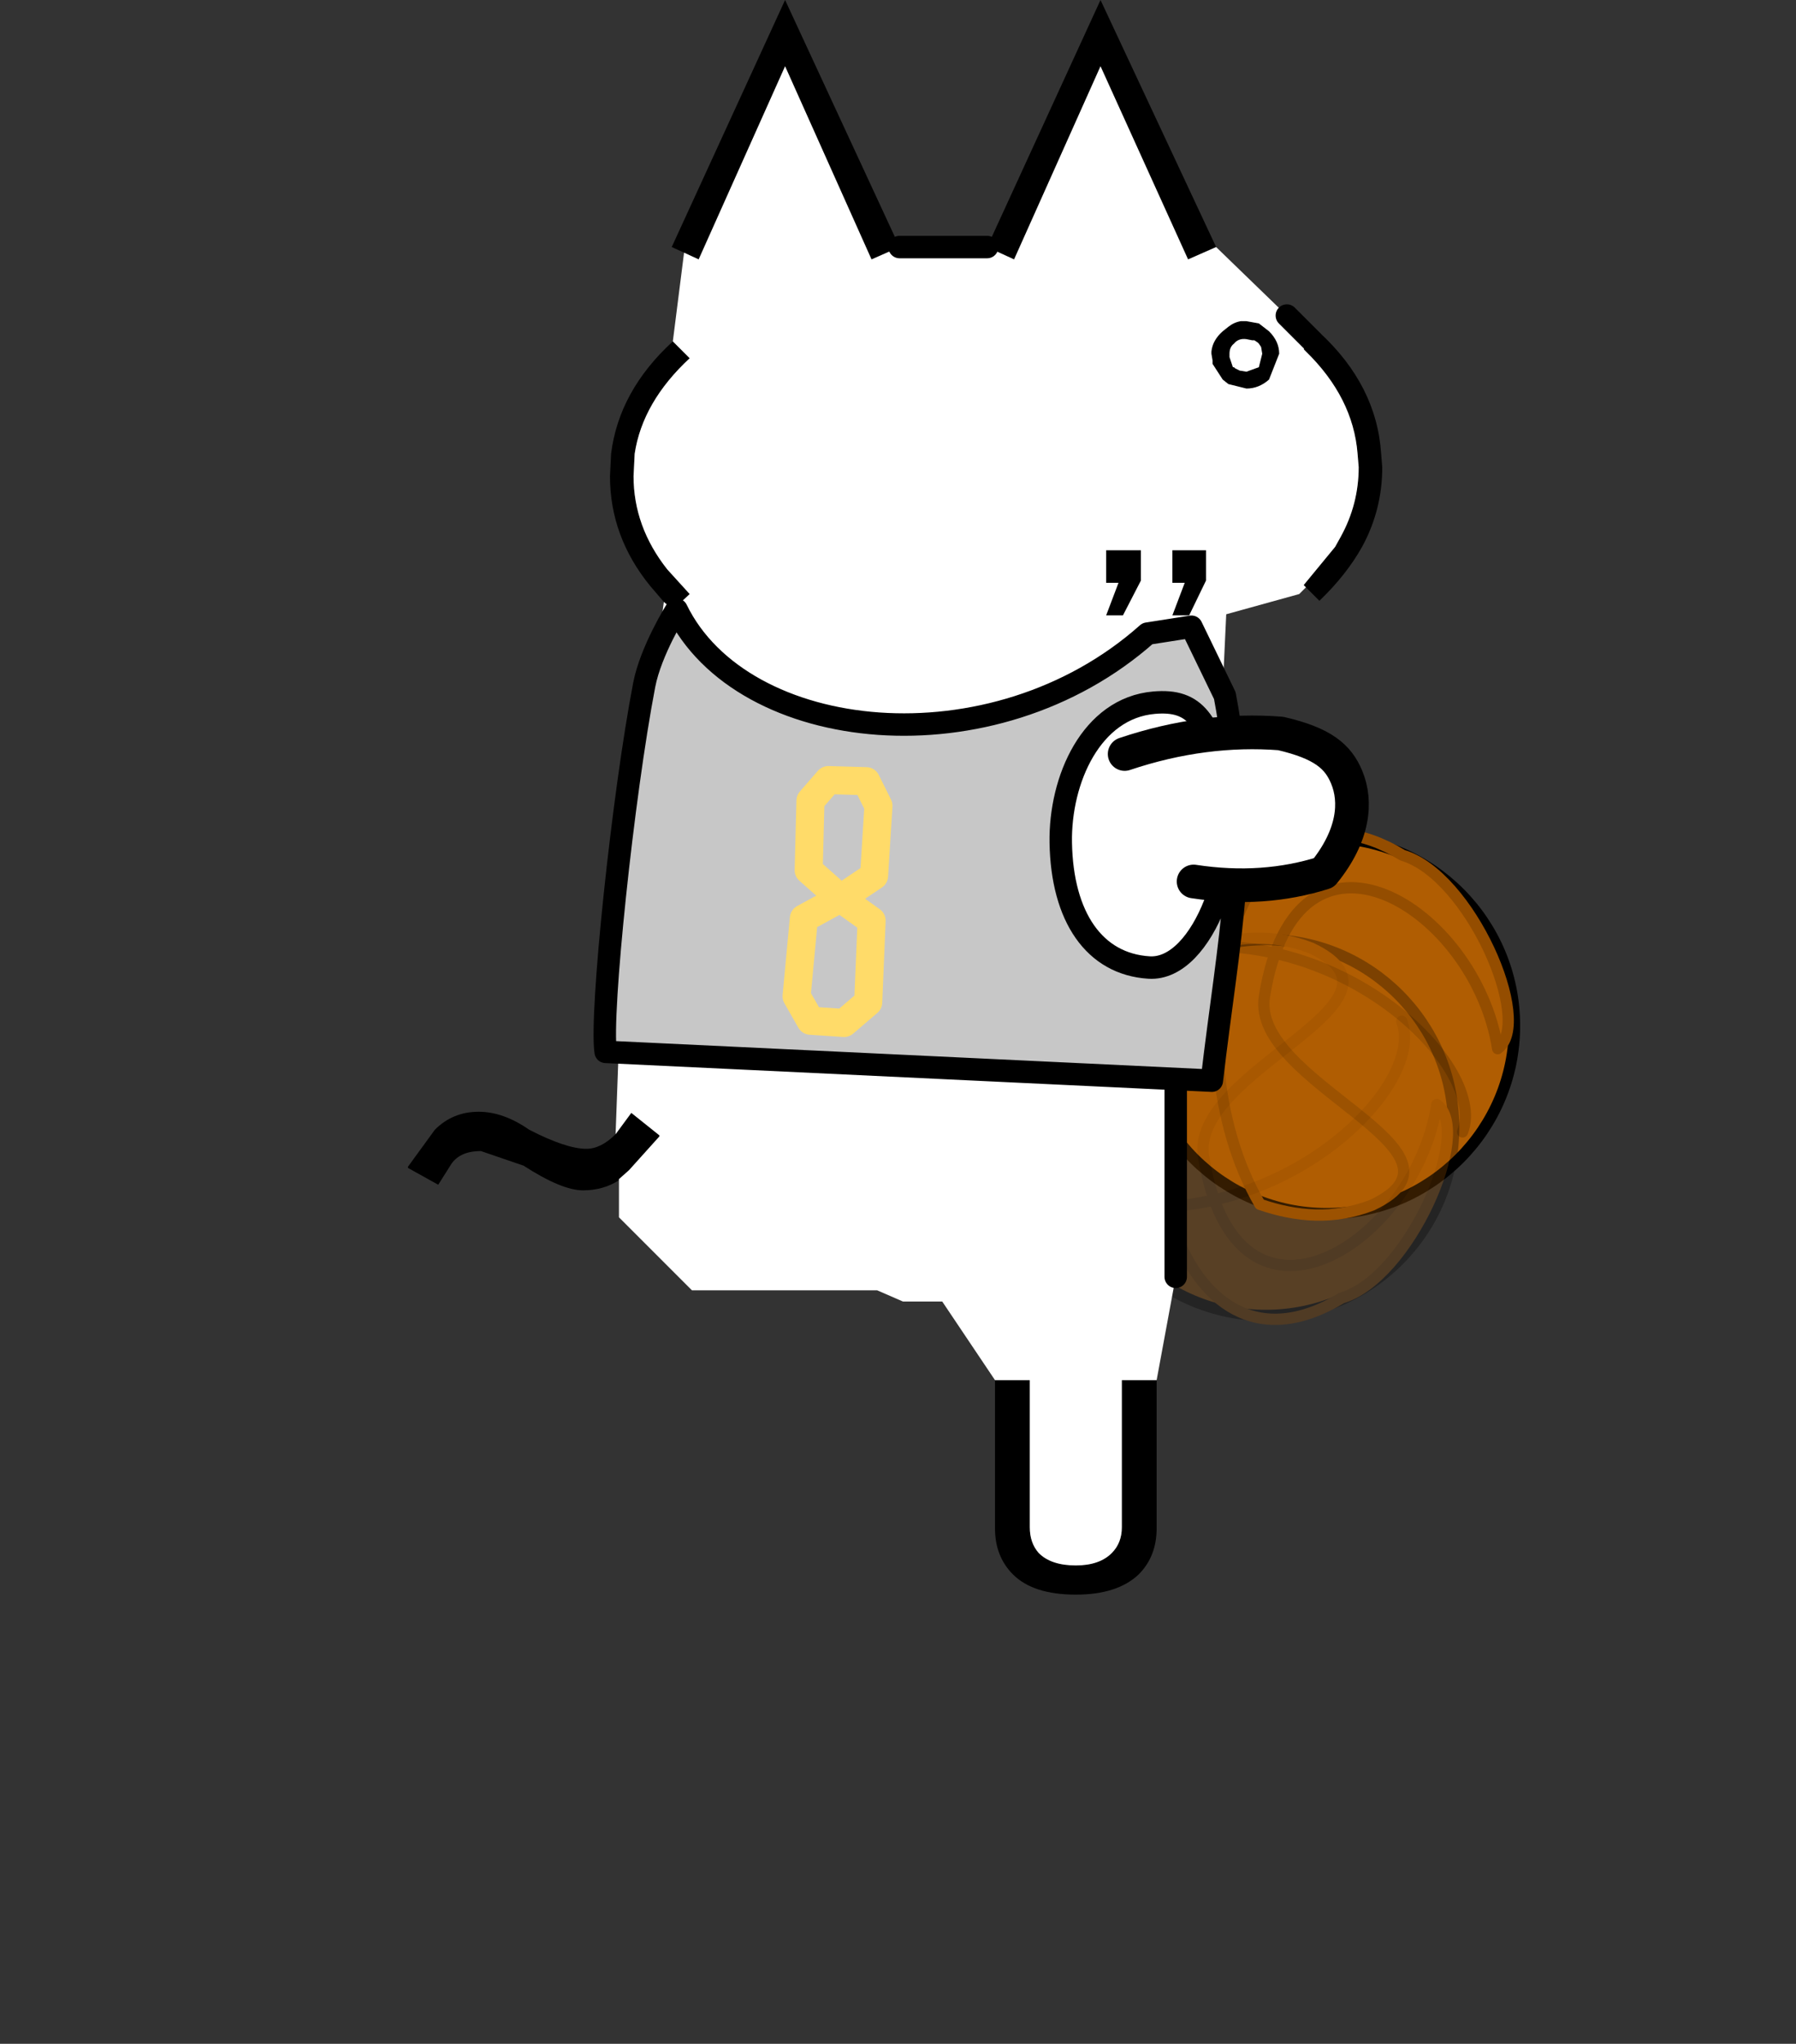 <?xml version="1.0" encoding="UTF-8" standalone="no"?>
<!DOCTYPE svg PUBLIC "-//W3C//DTD SVG 1.1//EN" "http://www.w3.org/Graphics/SVG/1.1/DTD/svg11.dtd">
<svg width="160px" height="182px" version="1.1" xmlns="http://www.w3.org/2000/svg" xmlns:xlink="http://www.w3.org/1999/xlink" xml:space="preserve" xmlns:serif="http://www.serif.com/" style="fill-rule:evenodd;clip-rule:evenodd;stroke-linecap:round;stroke-linejoin:round;stroke-miterlimit:1.5;">
    <rect width="100%" height="100%" fill="#333333" stroke="none"/>
    <g transform="matrix(-1.435,0,0,-1.435,2335.2,791.101)">
        <g transform="matrix(0.698,0,0,0.698,494.442,156.333)">
            <circle cx="1505.03" cy="474.652" r="16.705" style="fill:rgb(176,93,2);stroke:black;stroke-width:1px;"/>
        </g>
        <path d="M1536.52,481.049C1534.87,485.296 1545.02,495.015 1556.46,492.015" style="fill:none;stroke:rgb(148,77,0);stroke-width:0.7px;"/>
        <path d="M1549.1,476.555C1554.96,486.653 1550.71,504.559 1540.24,498.214C1536.08,496.999 1532.07,487.834 1534.34,486.215C1535.69,494.918 1546.81,501.897 1548.82,489.461C1549.7,484.064 1535.01,479.896 1542.13,476.509C1544.51,475.586 1546.82,475.769 1549.1,476.555Z" style="fill:none;stroke:rgb(148,77,0);stroke-width:0.7px;"/>
        <path d="M1552.73,496.807C1553.06,491.785 1553.3,490.92 1556.46,485.641" style="fill:none;stroke:rgb(148,77,0);stroke-width:0.7px;"/>
    </g>
    <g transform="matrix(-1.435,0,0,1.435,2329.78,-599.36)">
        <g opacity="0.3">
            <g transform="matrix(0.698,0,0,0.698,494.442,156.333)">
                <circle cx="1505.03" cy="474.652" r="16.705" style="fill:rgb(176,93,2);stroke:black;stroke-width:1px;"/>
            </g>
            <path d="M1536.52,481.049C1534.87,485.296 1545.02,495.015 1556.46,492.015" style="fill:none;stroke:rgb(148,77,0);stroke-width:0.7px;"/>
            <path d="M1549.1,476.555C1554.96,486.653 1550.71,504.559 1540.24,498.214C1536.08,496.999 1532.07,487.834 1534.34,486.215C1535.69,494.918 1546.81,501.897 1548.82,489.461C1549.7,484.064 1535.01,479.896 1542.13,476.509C1544.51,475.586 1546.82,475.769 1549.1,476.555Z" style="fill:none;stroke:rgb(148,77,0);stroke-width:0.7px;"/>
            <path d="M1552.73,496.807C1553.06,491.785 1553.3,490.92 1556.46,485.641" style="fill:none;stroke:rgb(148,77,0);stroke-width:0.7px;"/>
        </g>
    </g>
    <g id="a" transform="matrix(2,0,0,2,36.341,0)">
        <g transform="matrix(1,0,0,1,21.55,71)">
            <path d="M0.35,-60L-0.9,-59.45L-4.75,-68.05L-8.6,-59.45L-9.25,-59.75L-9.8,-60L-4.75,-71L0.35,-60M-9.75,-55.8L-9,-55.05C-10.4,-53.75 -11.217,-52.333 -11.45,-50.8L-11.5,-49.8C-11.5,-48.3 -11,-46.917 -10,-45.65L-9,-44.55L-9.75,-43.85L-10.15,-44.2L-10.75,-44.9C-11.95,-46.367 -12.55,-48 -12.55,-49.8L-12.5,-50.8C-12.267,-52.667 -11.35,-54.333 -9.75,-55.8M-12.3,-20.5L-11.6,-21.45L-10.35,-20.45L-10.35,-20.4L-11.7,-18.9L-12.15,-18.5L-12.15,-18.45C-12.617,-18.15 -13.15,-18 -13.75,-18C-14.383,-18 -15.267,-18.367 -16.4,-19.1L-18.3,-19.75C-18.9,-19.75 -19.333,-19.567 -19.6,-19.2L-20.2,-18.25L-21.55,-19L-21.55,-19.05L-20.35,-20.7C-19.817,-21.233 -19.167,-21.5 -18.4,-21.5C-17.667,-21.5 -16.917,-21.233 -16.15,-20.7C-15.05,-20.133 -14.2,-19.85 -13.6,-19.85C-13.167,-19.85 -12.733,-20.067 -12.3,-20.5M4.6,-9.55L6.15,-9.55L6.15,-3C6.15,-2.533 6.283,-2.15 6.55,-1.85C6.917,-1.483 7.467,-1.3 8.2,-1.3C8.9,-1.3 9.433,-1.483 9.8,-1.85C10.1,-2.15 10.25,-2.533 10.25,-3L10.25,-9.55L11.8,-9.55L11.8,-2.95C11.8,-2.117 11.533,-1.433 11,-0.9C10.367,-0.3 9.433,-0 8.2,-0C6.933,-0 6,-0.3 5.4,-0.9C4.867,-1.433 4.6,-2.117 4.6,-2.95L4.6,-9.55M18.45,-44.85L18.35,-44.95L19.75,-46.65L20,-47.1C20.533,-48.067 20.8,-49.1 20.8,-50.2L20.75,-50.8C20.617,-52.467 19.85,-53.983 18.45,-55.35L18.35,-55.45L18.7,-55.85L18.75,-55.85L19.05,-56.2C20.75,-54.633 21.667,-52.833 21.8,-50.8L21.85,-50.2C21.85,-48.933 21.55,-47.75 20.95,-46.65C20.483,-45.817 19.85,-45.017 19.05,-44.25L18.45,-44.85M14.45,-60L13.2,-59.45L9.3,-68.05L5.45,-59.45L4.25,-60L9.3,-71L14.45,-60M10.3,-43.6L9.55,-43.6L10.1,-45.05L9.55,-45.05L9.55,-46.5L11.1,-46.5L11.1,-45.15L10.3,-43.6M13.25,-43.6L12.5,-43.6L13.05,-45.05L12.5,-45.05L12.5,-46.5L14,-46.5L14,-45.15L13.25,-43.6"/>
        </g>
        <g transform="matrix(1,0,0,1,21.55,71)">
            <path d="M0.35,-60L4.25,-60L5.45,-59.45L9.3,-68.05L13.2,-59.45L14.45,-60L17.6,-56.95L18.7,-55.85L17.6,-56.95L18.75,-55.85L18.7,-55.85L18.35,-55.45L18.45,-55.35C19.85,-53.983 20.617,-52.467 20.75,-50.8L20.8,-50.2C20.8,-49.1 20.533,-48.067 20,-47.1L19.75,-46.65L18.35,-44.95L18.45,-44.85L18.15,-44.55L14.9,-43.65L14.15,-27.65L12.65,-26.4L12.65,-14.15L11.8,-9.55L10.25,-9.55L10.25,-3C10.25,-2.533 10.1,-2.15 9.8,-1.85C9.433,-1.483 8.9,-1.3 8.2,-1.3C7.467,-1.3 6.917,-1.483 6.55,-1.85C6.283,-2.15 6.15,-2.533 6.15,-3L6.15,-9.55L4.6,-9.55L2.25,-13.05L0.5,-13.05L-0.65,-13.55L-8.9,-13.55L-12.15,-16.8L-12.15,-18.5L-11.7,-18.9L-10.35,-20.4L-10.35,-20.45L-11.6,-21.45L-12.3,-20.5L-11.9,-31.4L-10.15,-44.2L-9.75,-43.85L-9,-44.55L-10,-45.65C-11,-46.917 -11.5,-48.3 -11.5,-49.8L-11.45,-50.8C-11.217,-52.333 -10.4,-53.75 -9,-55.05L-9.75,-55.8L-9.25,-59.75L-8.6,-59.45L-4.75,-68.05L-0.9,-59.45L0.35,-60M13.25,-43.6L14,-45.15L14,-46.5L12.5,-46.5L12.5,-45.05L13.05,-45.05L12.5,-43.6L13.25,-43.6M10.3,-43.6L11.1,-45.15L11.1,-46.5L9.55,-46.5L9.55,-45.05L10.1,-45.05L9.55,-43.6L10.3,-43.6" style="fill:white;"/>
        </g>
        <g transform="matrix(1,0,0,1,21.55,71)">
            <path d="M4.25,-60L0.35,-60M12.65,-14.15L12.65,-26.4M18.7,-55.85L17.6,-56.95" style="fill:none;fill-rule:nonzero;stroke:black;stroke-width:1px;stroke-miterlimit:4;"/>
        </g>
    </g>
    <g transform="matrix(-0.998,-0.061,-0.061,0.998,167.899,5.119)">
        <path d="M55.216,60.31L58.556,54.373L62.435,55.225C75.428,68.291 97.888,67.259 104.441,55.646C104.441,55.646 106.505,59.416 106.908,62.51C108.202,72.454 109.053,92.023 108.343,95.348L54.277,94.615C53.588,81.867 51.993,73.058 55.216,60.31ZM61.46,61.325C57.759,60.778 56.477,62.658 54.688,68.137C52.633,74.432 55.585,84.897 60.471,84.897C65.358,84.897 68.487,80.879 69.006,74.278C69.445,68.688 67.024,62.146 61.46,61.325Z" style="fill:rgb(199,199,199);stroke:black;stroke-width:2px;stroke-linecap:butt;"/>
    </g>
    <g transform="matrix(1,0,0,1,-17.901,2.569)">
        <path d="M91.702,66.897L95.068,66.994L96.16,69.187L95.769,75.424L92.779,77.431L95.55,79.415L95.247,86.681L93.095,88.524L90.111,88.328L88.867,86.152L89.515,79.212L92.779,77.431L89.943,74.922L90.103,68.735L91.702,66.897Z" style="fill:none;stroke:rgb(255,219,105);stroke-width:2.5px;stroke-linecap:butt;"/>
    </g>
    <g transform="matrix(0.992,0.123,-0.123,0.992,38.965,-9.75)">
        <path d="M70.252,68.803C74.776,66.635 79.3,65.489 83.824,65.277C87.664,65.68 89.155,66.683 90.142,68.417C91.304,70.458 91.446,73.471 89.168,77.117C85.773,78.675 81.98,79.436 77.747,79.317" style="fill:white;stroke:black;stroke-width:3px;stroke-linecap:butt;"/>
    </g>
    <g id="gikopoipoi_eyes_closed" style="display:none" transform="matrix(1,0,0,1,0.338,1.6)">
        <path d="M107.46,30.1L113.76,30.1" style="fill:none;fill-rule:nonzero;stroke:black;stroke-width:3px;stroke-miterlimit:4;"/>
    </g>
    <g id="gikopoipoi_eyes_open" transform="matrix(2.012,0,0,2,107.922,28.6)">
        <path d="M1.35,0L1.55,0L2.1,0.1L2.55,0.45C2.85,0.75 3,1.083 3,1.45L2.55,2.6C2.25,2.867 1.917,3 1.55,3L0.75,2.8L0.5,2.6L0.05,1.9L0.05,1.75L0,1.45L0,1.35C0.033,1.017 0.2,0.717 0.5,0.45L0.75,0.25C0.917,0.117 1.1,0.033 1.3,0L1.35,0M1.8,0.85L1.55,0.8C1.317,0.767 1.133,0.833 1,1C0.867,1.1 0.8,1.25 0.8,1.45L0.8,1.6L0.95,2.05L1,2.05L1.05,2.1L1.25,2.2L1.55,2.25L2.1,2.05L2.25,1.45L2.2,1.15L2.1,1L2.05,0.95L1.9,0.85L1.8,0.85"/>
    </g>
</svg>
